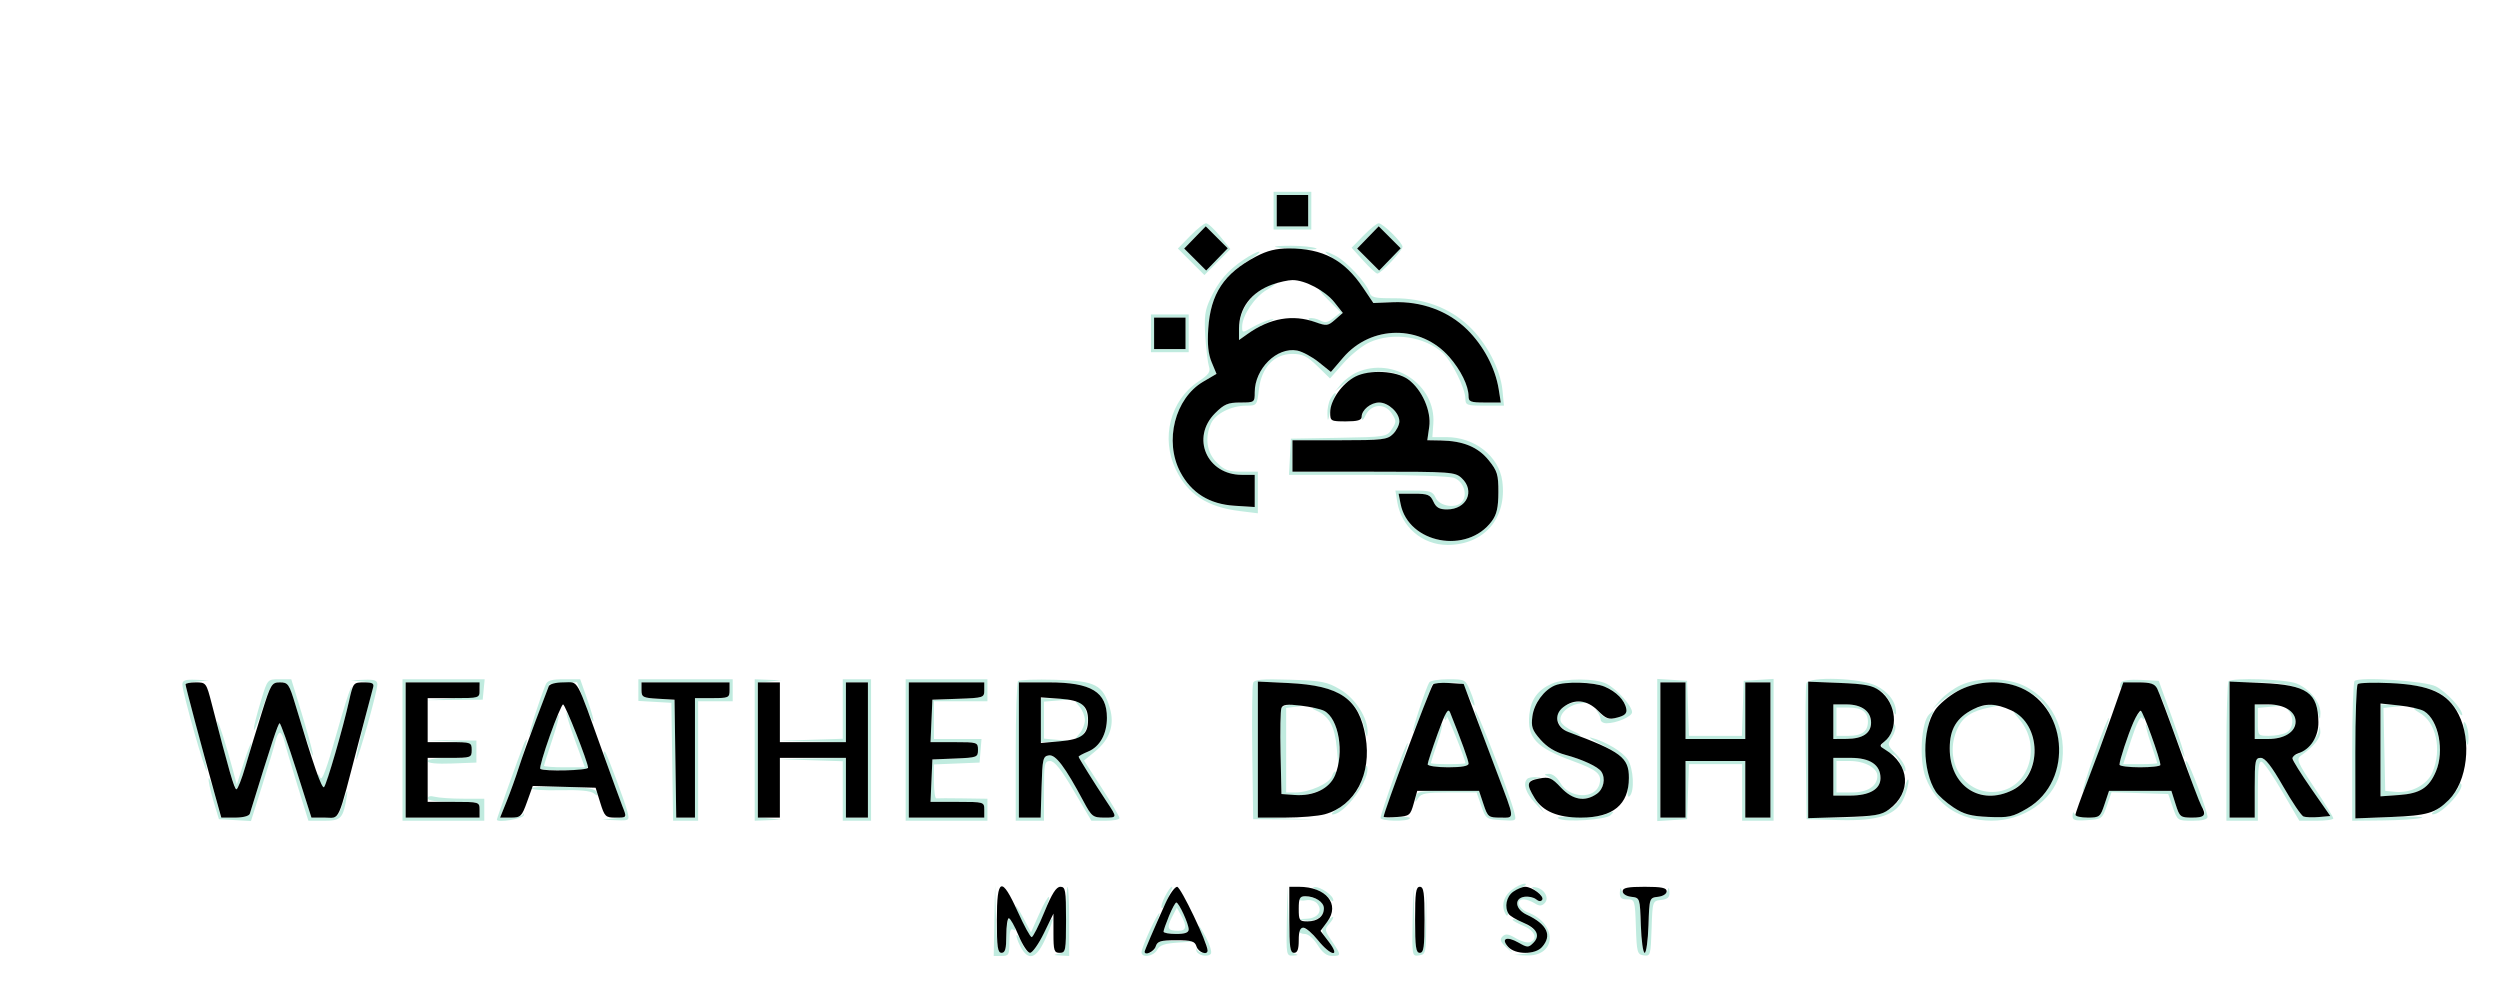 <svg xmlns="http://www.w3.org/2000/svg" width="795" height="314" viewBox="0 0 795 314" version="1.1"><path d="M 405 67 L 405 73 411 73 L 417 73 417 67 L 417 61 411 61 L 405 61 405 67 M 406 67 L 406 72 411 72 L 416 72 416 67 L 416 62 411 62 L 406 62 406 67 M 378.484 75.016 L 374.562 79.033 378.781 83.252 L 383 87.471 387.131 83.340 L 391.262 79.209 387.964 75.104 C 386.150 72.847, 384.157 71, 383.536 71 C 382.914 71, 380.641 72.807, 378.484 75.016 M 433.607 74.891 L 429.808 78.781 433.520 82.891 C 435.562 85.151, 437.579 87, 438.002 87 C 439.166 87, 446 79.715, 446 78.475 C 446 77.131, 439.771 71, 438.405 71 C 437.856 71, 435.696 72.751, 433.607 74.891 M 380 75.500 L 376.571 79.038 380.071 82.538 L 383.571 86.038 387 82.500 L 390.429 78.962 386.929 75.462 L 383.429 71.962 380 75.500 M 435 75.500 L 431.571 79.038 435.071 82.538 L 438.571 86.038 442 82.500 L 445.429 78.962 441.929 75.462 L 438.429 71.962 435 75.500 M 405.500 78.497 C 407.774 79.267, 420.369 79.706, 418.500 78.950 C 417.400 78.505, 413.800 78.144, 410.500 78.149 C 407.200 78.154, 404.950 78.310, 405.500 78.497 M 395.390 82.638 C 390.388 86.030, 387.508 89.410, 384.900 94.945 C 383.167 98.625, 382.889 100.692, 383.286 106.945 C 383.549 111.100, 384.074 115.432, 384.452 116.571 C 385.005 118.235, 384.352 119.163, 381.125 121.299 C 372.165 127.228, 369.059 139.293, 373.911 149.317 C 377.750 157.247, 383.893 161.234, 394.250 162.518 L 400 163.230 400 156.615 L 400 150 394.923 150 C 390.645 150, 389.386 149.540, 386.923 147.077 C 383.728 143.882, 383.055 139.169, 385.139 134.595 C 386.527 131.549, 391.594 129, 396.262 129 C 399.686 129, 399.728 128.947, 400.338 123.792 C 401.166 116.803, 405.191 112.545, 410.972 112.545 C 414.247 112.545, 415.656 113.235, 418.946 116.447 L 422.941 120.348 427.182 115.531 C 429.514 112.881, 433.240 109.887, 435.461 108.878 C 442.912 105.494, 453.083 106.980, 458.869 112.298 C 461.712 114.911, 465.976 123.566, 465.990 126.750 C 465.999 128.837, 466.443 129, 472.127 129 L 478.254 129 477.780 124.067 C 477.142 117.426, 472.644 108.876, 467.020 103.616 C 460.820 97.816, 452.708 94.816, 443.296 94.843 C 436.911 94.860, 436.017 94.630, 435.443 92.821 C 434.541 89.979, 428.213 83.162, 424.875 81.435 C 420.299 79.069, 420.410 79.807, 425.100 82.936 C 427.520 84.550, 431.137 88.231, 433.138 91.114 L 436.777 96.357 442.917 96.107 C 452.010 95.736, 460.513 98.862, 466.540 104.790 C 471.734 109.900, 475.516 117.041, 476.581 123.750 L 477.256 128 472.128 128 C 467.640 128, 467 127.747, 467 125.968 C 467 122.712, 464.513 117.654, 460.875 113.510 C 451.808 103.184, 436.029 103.298, 427.090 113.756 L 423.227 118.276 419.349 115.160 C 417.217 113.447, 414.128 111.789, 412.486 111.477 C 406.082 110.260, 399.005 117.227, 399.002 124.750 C 399 127.945, 398.923 128, 394.400 128 C 390.502 128, 389.281 128.519, 386.400 131.400 C 378.633 139.167, 383.767 151, 394.904 151 L 399 151 399 156.116 L 399 161.233 392.521 160.820 C 384.577 160.315, 378.830 156.729, 375.327 150.093 C 370.157 140.300, 373.627 126.647, 382.627 121.373 L 386.854 118.895 385.311 115.203 C 384.224 112.600, 383.904 109.442, 384.226 104.505 C 384.913 93.994, 388.557 88.019, 397.716 82.389 C 399.797 81.109, 401 80.048, 400.390 80.031 C 399.779 80.014, 397.529 81.187, 395.390 82.638 M 401.241 91.995 C 396.934 94.620, 394.008 99.603, 394.004 104.318 L 394 108.136 396.767 106.166 C 398.288 105.083, 401.101 103.482, 403.017 102.608 C 405.250 101.590, 405.603 101.233, 404 101.613 C 402.625 101.939, 400.038 103.044, 398.250 104.069 C 395.028 105.917, 395 105.915, 395 103.852 C 395 100.360, 399.013 94.387, 402.859 92.158 C 404.861 90.996, 406.050 90.037, 405.500 90.027 C 404.950 90.016, 403.033 90.902, 401.241 91.995 M 422.085 95.085 L 426.321 99.321 424.068 101.146 C 422.325 102.557, 421.370 102.733, 419.855 101.922 C 418.777 101.345, 417.215 101.014, 416.384 101.187 C 415.553 101.359, 416.516 102.008, 418.523 102.628 C 421.750 103.625, 422.453 103.509, 424.594 101.628 L 427.014 99.500 424.430 96.244 C 423.008 94.453, 420.946 92.506, 419.847 91.918 C 418.748 91.330, 419.755 92.755, 422.085 95.085 M 366 106 L 366 112 372 112 L 378 112 378 106 L 378 100 372 100 L 366 100 366 106 M 367 106 L 367 111 372 111 L 377 111 377 106 L 377 101 372 101 L 367 101 367 106 M 431.500 118.403 C 429.850 119.131, 427.603 120.801, 426.507 122.113 L 424.514 124.500 427.007 122.412 C 432.896 117.479, 442.372 116.701, 447.864 120.699 C 452.172 123.834, 455.210 130.737, 454.489 135.750 L 453.877 140 458.189 140.077 C 465.285 140.203, 469.992 142.145, 473.391 146.347 C 476.147 149.756, 476.498 150.913, 476.482 156.547 C 476.468 161.361, 475.965 163.582, 474.410 165.701 C 466.575 176.385, 447.858 172.869, 445.387 160.250 L 444.750 157 449.714 157 C 454.040 157, 454.826 157.322, 455.818 159.500 C 456.705 161.446, 457.703 162, 460.324 162 C 466.443 162, 469.122 156.054, 464.811 152.039 C 462.726 150.096, 461.405 150, 436.811 150 L 411 150 411 145 L 411 140 426 140 C 439.667 140, 441.178 139.822, 443 138 C 444.100 136.900, 445 135.100, 445 134 C 445 131.255, 441.513 128, 438.571 128 C 435.756 128, 432.993 130.397, 433.015 132.821 C 433.025 133.969, 433.428 133.709, 434.288 132 C 436.095 128.411, 440.377 128.120, 442.552 131.440 C 444.103 133.807, 444.108 134.187, 442.609 136.474 C 441.016 138.905, 440.720 138.953, 425.744 139.224 L 410.500 139.500 410.200 145.250 L 409.900 151 434.885 151 C 448.627 151, 461.012 151.434, 462.407 151.965 C 465.406 153.105, 466.813 157.315, 464.947 159.564 C 463.045 161.856, 457.732 161.028, 456.513 158.250 C 455.650 156.283, 454.785 156, 449.632 156 L 443.738 156 444.323 159.606 C 445.611 167.541, 452.322 173.286, 460.305 173.286 C 471.967 173.286, 479.301 164.738, 477.725 152.983 C 476.663 145.072, 468.935 139, 459.927 139 L 455.486 139 455.796 134.750 C 456.698 122.394, 443.134 113.267, 431.500 118.403 M 423.035 126.934 C 422.466 127.998, 422.052 130.136, 422.115 131.684 C 422.219 134.223, 422.298 134.152, 422.922 130.966 C 423.303 129.022, 423.953 126.885, 424.366 126.216 C 424.780 125.547, 424.882 125, 424.594 125 C 424.306 125, 423.605 125.870, 423.035 126.934 M 58 217.691 C 58 220.193, 65.410 246.271, 65.793 245.120 C 65.974 244.579, 64.519 238.324, 62.561 231.220 C 60.602 224.116, 59 218.038, 59 217.712 C 59 217.387, 60.688 216.944, 62.750 216.728 L 66.500 216.336 62.250 216.168 C 58.859 216.034, 58 216.342, 58 217.691 M 83.163 222.250 C 79.897 232.891, 79.898 236.022, 83.163 226.250 C 86.071 217.548, 86.419 217, 89.030 217 C 91.611 217, 91.956 217.508, 93.955 224.250 C 96.900 234.179, 100.135 243.155, 99.451 239.500 C 99.142 237.850, 97.479 231.887, 95.756 226.250 L 92.622 216 88.851 216 C 85.097 216, 85.072 216.027, 83.163 222.250 M 115.297 216.731 C 118.305 217.044, 118.988 217.477, 118.580 218.813 C 116.862 224.445, 112.937 241.270, 113.264 241.597 C 113.758 242.091, 120 219.912, 120 217.662 C 120 216.347, 119.113 216.035, 115.750 216.168 L 111.500 216.336 115.297 216.731 M 128 238.500 L 128 261 141 261 L 154 261 154 257.500 L 154 254 147.250 253.986 C 143.537 253.979, 139.488 253.701, 138.250 253.370 C 136.900 253.008, 136 253.213, 136 253.883 C 136 254.615, 138.842 255, 144.250 255 C 152.383 255, 152.500 255.035, 152.500 257.500 L 152.500 260 140.750 260 L 129 260 129 238.500 L 129 217 140.829 217 C 152.454 217, 152.657 217.039, 152.579 219.250 C 152.505 221.353, 151.944 221.538, 144 222.082 L 135.500 222.665 144.500 222.582 L 153.500 222.500 153.813 219.250 L 154.127 216 141.063 216 L 128 216 128 238.500 M 173.502 217.750 C 171.511 222.642, 168.049 233.383, 168.362 233.696 C 168.559 233.892, 170.070 230.329, 171.720 225.777 L 174.720 217.500 179.110 217.217 L 183.500 216.934 185.937 223.446 C 189.101 231.901, 189.817 231.215, 186.813 222.607 L 184.507 216 179.360 216 C 175.397 216, 174.050 216.402, 173.502 217.750 M 203 219.448 L 203 222.895 208.250 223.198 L 213.500 223.500 213.772 242.250 L 214.044 261 218.022 261 L 222 261 222 242 L 222 223 227.500 223 L 233 223 233 219.500 L 233 216 218 216 L 203 216 203 219.448 M 240 238.500 L 240 261 244.250 260.832 L 248.500 260.664 244.750 260.272 L 241 259.879 241 238.500 L 241 217.121 244.750 216.728 L 248.500 216.336 244.250 216.168 L 240 216 240 238.500 M 268 225.465 L 268 234.930 257.750 235.254 L 247.500 235.578 258.250 235.789 L 269 236 269 226.500 L 269 217 272.500 217 L 276 217 276 238.500 L 276 260 272.500 260 L 269 260 269 250.500 L 269 241 258.250 241.211 L 247.500 241.422 257.750 241.746 L 268 242.070 268 251.535 L 268 261 272.500 261 L 277 261 277 238.500 L 277 216 272.500 216 L 268 216 268 225.465 M 288 238.500 L 288 261 301 261 L 314 261 314 257.500 L 314 254 306.250 253.882 C 301.988 253.816, 298.163 253.816, 297.750 253.882 C 297.337 253.947, 297 251.545, 297 248.544 L 297 243.088 304.250 242.794 L 311.500 242.500 311.810 238.750 L 312.121 235 304.560 235 L 297 235 297 229 L 297 223 305.500 223 L 314 223 314 219.500 L 314 216 301 216 L 288 216 288 238.500 M 323.747 216.587 C 323.336 216.997, 323 227.158, 323 239.167 L 323 261 327.500 261 L 332 261 332 251.500 C 332 242.762, 332.156 242, 333.942 242 C 335.335 242, 337.461 244.681, 341.474 251.500 L 347.065 261 351.533 261 C 353.990 261, 356 260.617, 356 260.149 C 356 259.681, 353.459 255.375, 350.354 250.581 L 344.708 241.865 348.280 238.920 C 352.977 235.049, 354.516 230.453, 352.910 225.095 C 350.699 217.715, 348.444 216.547, 335.669 216.170 C 329.522 215.989, 324.157 216.176, 323.747 216.587 M 398.489 217.168 C 398.197 217.929, 398.080 227.990, 398.229 239.526 L 398.500 260.500 408.500 260.562 L 418.500 260.624 409.250 260.275 L 400 259.925 400 238.329 L 400 216.733 409.750 217.205 C 424.953 217.942, 431.609 221.923, 433.894 231.646 C 434.536 234.380, 434.828 234.792, 434.900 233.066 C 435.090 228.441, 431.111 222.149, 426.154 219.239 C 421.978 216.787, 420.347 216.469, 410.260 216.146 C 401.363 215.860, 398.909 216.073, 398.489 217.168 M 454.499 217.002 C 453.478 218.654, 448.978 232.311, 449.336 232.670 C 449.519 232.852, 450.982 229.514, 452.588 225.251 L 455.508 217.500 460.271 217.194 C 465.015 216.890, 465.043 216.907, 466.947 221.194 C 469.207 226.284, 469.687 224.887, 467.487 219.622 C 466.011 216.090, 465.838 216, 460.546 216 C 457.560 216, 454.839 216.451, 454.499 217.002 M 493.500 217.403 C 489.038 219.372, 486.815 222.411, 486.327 227.209 C 485.573 234.624, 488.487 237.757, 500.060 241.975 C 507.913 244.837, 509.435 246.132, 508.645 249.278 C 507.396 254.256, 499.047 254.006, 496.145 248.904 C 495.153 247.160, 493.706 246.041, 492.500 246.085 C 491.091 246.136, 490.932 246.328, 491.963 246.733 C 492.767 247.050, 494.845 248.814, 496.581 250.654 C 500.114 254.401, 504.078 255.034, 507.777 252.443 C 509.971 250.907, 510.665 247.551, 509.235 245.390 C 508.191 243.812, 503.294 241.526, 497.736 240.022 C 494.528 239.153, 491.961 237.581, 489.876 235.206 C 487.207 232.166, 486.854 231.128, 487.316 227.683 C 487.669 225.048, 488.882 222.656, 490.878 220.661 C 493.410 218.128, 494.874 217.564, 499.846 217.205 C 506.699 216.709, 511.825 218.109, 514.766 221.279 C 518.165 224.942, 517.990 227.201, 514.231 228.199 C 511.460 228.935, 510.622 228.712, 508.731 226.735 C 507.504 225.452, 507.063 225.134, 507.750 226.030 C 508.438 226.925, 509 228.185, 509 228.829 C 509 229.473, 509.833 230, 510.851 230 C 514.050 230, 519 227.861, 519 226.479 C 519 224.525, 514.187 219.148, 510.931 217.464 C 507.430 215.654, 497.541 215.619, 493.500 217.403 M 527 238.500 L 527 261.110 531.750 260.805 L 536.500 260.500 536.789 251.750 L 537.078 243 545.539 243 L 554 243 554 252 L 554 261 559 261 L 564 261 564 238.445 L 564 215.890 559.250 216.195 L 554.500 216.500 554.211 225.250 L 553.922 234 545.500 234 L 537.078 234 536.789 225.250 L 536.500 216.500 531.750 216.195 L 527 215.890 527 238.500 M 574.448 217.276 C 574.178 217.978, 574.080 227.990, 574.229 239.526 L 574.500 260.500 584.776 260.785 C 597.550 261.140, 603.191 259.180, 605.534 253.573 C 606.340 251.643, 606.959 249.262, 606.910 248.282 C 606.860 247.302, 606.372 248.075, 605.825 250 C 603.616 257.770, 598.979 260, 585.032 260 L 575 260 575 238.384 L 575 216.767 584.973 217.168 C 596.323 217.624, 599.624 219.189, 601.694 225.094 C 602.350 226.967, 602.913 227.734, 602.944 226.797 C 603.057 223.360, 600.589 219.979, 596.530 218.015 C 591.526 215.592, 575.302 215.049, 574.448 217.276 M 623.500 217.890 C 621.300 218.905, 618.375 221.033, 617 222.618 L 614.500 225.500 617 223.363 C 626.111 215.575, 638.564 214.872, 647.676 221.633 C 652.082 224.902, 655.387 233.804, 654.629 240.365 C 653.710 248.321, 650.528 253.648, 644.640 257.088 C 640.006 259.796, 638.792 260.061, 632.313 259.779 C 626.239 259.516, 624.458 259.003, 620.813 256.465 C 614.685 252.199, 612.486 247.280, 612.559 238 C 612.592 233.875, 613.207 229.375, 613.926 228 C 615.162 225.638, 615.138 225.592, 613.490 227.163 C 610.909 229.624, 610.227 241.688, 612.354 247.253 C 615.696 255.998, 623.232 260.940, 633.283 260.978 C 643.324 261.016, 652.601 254.699, 654.956 246.219 C 658.230 234.431, 653.607 222.893, 643.685 218.090 C 638.148 215.409, 629.070 215.319, 623.500 217.890 M 674.488 217.019 C 674.109 217.632, 674.070 218.403, 674.400 218.733 C 674.730 219.063, 675 218.808, 675 218.167 C 675 217.434, 676.851 217, 679.974 217 C 685.766 217, 685.687 216.894, 690.973 231.782 C 692.786 236.888, 694.447 240.886, 694.665 240.669 C 694.883 240.451, 693.131 234.924, 690.773 228.386 L 686.484 216.500 680.830 216.203 C 677.442 216.025, 674.901 216.352, 674.488 217.019 M 708.667 216.667 C 708.300 217.033, 708 227.158, 708 239.167 L 708 261 713 261 L 718 261 718 251.417 C 718 244.285, 718.314 241.938, 719.228 242.243 C 719.904 242.468, 722.871 246.780, 725.821 251.826 L 731.185 261 736.593 261 C 739.567 261, 741.999 260.663, 741.998 260.250 C 741.997 259.837, 739.296 255.450, 735.995 250.500 C 730.488 242.239, 730.139 241.398, 731.747 240.253 C 735.821 237.355, 737.991 234.655, 737.864 232.645 C 737.729 230.529, 737.722 230.530, 737.299 232.716 C 736.875 234.903, 731.715 240, 729.923 240 C 728.019 240, 729.168 242.443, 735.027 250.851 L 741.054 259.500 737.422 259.817 C 735.424 259.991, 733.216 259.913, 732.514 259.644 C 731.813 259.375, 728.901 255.070, 726.044 250.077 C 722.328 243.584, 720.302 241, 718.925 241 C 717.160 241, 717 241.790, 717 250.500 L 717 260 713 260 L 709 260 709 238.500 L 709 217 716.750 217.024 C 730.471 217.066, 735.380 219.273, 736.999 226.129 C 737.699 229.092, 737.808 229.184, 737.898 226.885 C 738.030 223.511, 734.559 219.132, 730.364 217.379 C 726.987 215.968, 709.925 215.408, 708.667 216.667 M 748.750 216.561 C 748.337 216.986, 748 227.158, 748 239.167 L 748 261 757.750 260.900 C 763.112 260.845, 768.625 260.481, 770 260.090 C 771.375 259.700, 767.203 259.577, 760.730 259.817 L 748.959 260.253 749.230 238.877 L 749.500 217.500 759 217.507 C 770.930 217.516, 776.951 219.563, 780.527 224.825 C 781.887 226.827, 783 227.944, 783 227.309 C 783 225.436, 778.014 220.060, 774.631 218.287 C 771.267 216.523, 750.155 215.115, 748.750 216.561 M 204 219.448 C 204 221.696, 204.429 221.920, 209.250 222.198 L 214.500 222.500 214.772 241.250 L 215.044 260 218.022 260 L 221 260 221 241 L 221 222 226.500 222 C 231.700 222, 232 221.864, 232 219.500 L 232 217 218 217 L 204 217 204 219.448 M 289 238.500 L 289 260 301 260 L 313 260 313 257.500 C 313 255.028, 312.903 255, 304.454 255 L 295.909 255 296.204 248.250 L 296.500 241.500 303.750 241.206 C 310.702 240.924, 311 240.812, 311 238.456 C 311 236.065, 310.800 236, 303.454 236 L 295.909 236 296.204 229.250 L 296.500 222.500 304.750 222.210 C 312.768 221.927, 313 221.850, 313 219.460 L 313 217 301 217 L 289 217 289 238.500 M 324 238.500 L 324 260 327.464 260 L 330.928 260 331.214 250.250 C 331.477 241.288, 331.666 240.476, 333.553 240.206 C 335.711 239.898, 338.681 243.839, 344.512 254.750 C 347.161 259.706, 347.536 260, 351.218 260 C 355.334 260, 355.325 260.060, 351.972 255 C 348.020 249.036, 343 240.999, 343 240.637 C 343 240.420, 344.371 239.675, 346.047 238.980 C 349.752 237.446, 352 233.402, 352 228.272 C 352 220.024, 347.051 217, 333.550 217 L 324 217 324 238.500 M 528 238.500 L 528 260 532 260 L 536 260 536 251 L 536 242 545.500 242 L 555 242 555 251 L 555 260 559 260 L 563 260 563 238.500 L 563 217 559 217 L 555 217 555 226 L 555 235 545.500 235 L 536 235 536 226 L 536 217 532 217 L 528 217 528 238.500 M 106.948 233.573 C 103.975 244.204, 102.356 248.586, 101.863 247.335 C 101.352 246.037, 101.124 245.939, 101.086 247 C 101.014 248.964, 102.611 251.458, 103.236 250.357 C 103.965 249.072, 107.587 236.606, 109.984 227.134 C 113.621 212.763, 111.522 217.216, 106.948 233.573 M 331 229 L 331 236 335.750 235.825 L 340.500 235.651 336.250 235.268 L 332 234.885 332 228.997 L 332 223.110 336.750 222.735 L 341.500 222.360 336.250 222.180 L 331 222 331 229 M 343.250 224.683 C 344.212 225.769, 345 227.712, 345 229 C 345 230.288, 344.212 232.231, 343.250 233.317 C 341.875 234.869, 341.822 235.190, 343 234.814 C 343.825 234.552, 344.924 233.136, 345.443 231.668 C 346.558 228.514, 345.228 223.895, 343 223.186 C 341.822 222.810, 341.875 223.131, 343.250 224.683 M 497.107 224.884 C 495.294 226.278, 494.864 227.322, 495.333 229.191 C 495.915 231.510, 499.620 234.048, 502.297 233.961 C 502.959 233.939, 502.031 233.283, 500.235 232.503 C 498.439 231.722, 496.697 230.373, 496.363 229.505 C 495.497 227.246, 498.672 224.179, 502.355 223.716 L 505.500 223.320 502.500 223.182 C 500.850 223.106, 498.423 223.872, 497.107 224.884 M 407.437 225.303 C 407.162 226.019, 407.064 232.432, 407.219 239.553 L 407.500 252.500 411 252.833 C 416.025 253.310, 421.747 251.316, 423.640 248.427 C 424.537 247.058, 425.026 245.693, 424.727 245.393 C 424.427 245.094, 423.900 245.741, 423.554 246.831 C 422.830 249.110, 416.359 252, 411.980 252 L 409 252 409 238.563 L 409 225.127 412.250 224.723 C 415.424 224.330, 415.411 224.316, 411.719 224.160 C 409.408 224.062, 407.743 224.507, 407.437 225.303 M 583 229.500 L 583 235 587.250 234.968 C 592.350 234.930, 595 233.161, 595 229.795 C 595 226.191, 592.039 224, 587.171 224 L 583 224 583 229.500 M 627.500 225.535 C 622.180 228.235, 620.010 231.846, 620.009 238 C 620.007 247.044, 625.247 253.002, 633.200 252.998 C 641.005 252.995, 646.995 246.766, 646.998 238.651 C 647 233.940, 644.461 228.317, 641.654 226.815 C 639.886 225.869, 639.976 226.183, 642.245 228.879 C 649.188 237.130, 645.417 250.084, 635.609 251.676 C 624.929 253.409, 617.559 242.054, 622.545 231.546 C 624.277 227.896, 627.140 226.044, 632.719 224.963 C 636.193 224.289, 636.256 224.221, 633.500 224.121 C 631.850 224.061, 629.150 224.698, 627.500 225.535 M 717 229.500 L 717 235 721.277 235 C 723.630 235, 726.555 234.299, 727.777 233.443 C 730.438 231.580, 730.678 227.758, 728.250 225.921 C 726.761 224.794, 726.687 224.806, 727.750 225.998 C 729.621 228.096, 729.258 231.792, 727.066 232.965 C 726.002 233.534, 723.527 234, 721.566 234 C 718.013 234, 718 233.984, 718 229.557 L 718 225.115 722.250 224.732 L 726.500 224.349 721.750 224.175 L 717 224 717 229.500 M 757 238.620 L 757 253.240 762.963 252.809 C 769.613 252.328, 772.422 250.517, 774.638 245.282 C 778.052 237.215, 774.053 225.039, 768 225.072 C 767.175 225.076, 767.732 225.748, 769.237 226.565 C 774.660 229.507, 776.622 238.182, 773.536 245.568 C 771.854 249.593, 766.702 252.297, 761.649 251.806 L 758.500 251.500 758.221 238.312 L 757.943 225.124 761.721 224.730 L 765.500 224.336 761.250 224.168 L 757 224 757 238.620 M 418.500 225.945 C 422.633 227.637, 424.479 230.971, 425.093 237.852 L 425.685 244.500 425.843 238.700 C 426.062 230.599, 422.667 224.830, 417.816 225.063 C 417.092 225.098, 417.400 225.495, 418.500 225.945 M 459.654 226.458 C 459.269 227.464, 459.189 228.522, 459.476 228.810 C 459.764 229.098, 460.022 228.696, 460.049 227.917 C 460.087 226.805, 466 241.488, 466 242.694 C 466 242.862, 463.525 243, 460.500 243 C 457.475 243, 455 242.845, 455 242.657 C 455 242.468, 455.901 239.694, 457.003 236.492 C 458.104 233.291, 458.829 230.495, 458.613 230.280 C 458.218 229.885, 454 241.694, 454 243.194 C 454 243.637, 456.925 244, 460.500 244 C 464.801 244, 467 243.604, 467 242.828 C 467 241.847, 464.688 235.441, 461.131 226.565 C 460.392 224.722, 460.323 224.717, 459.654 226.458 M 584 229.500 L 584 234 587.800 234 C 592.071 234, 594 232.600, 594 229.500 C 594 226.400, 592.071 225, 587.800 225 L 584 225 584 229.500 M 180.064 226.559 C 180.029 227.141, 181.345 231.303, 182.989 235.809 L 185.979 244 179.489 244 C 175.920 244, 173 243.784, 173 243.521 C 173 243.258, 174.152 239.610, 175.560 235.415 C 176.969 231.220, 177.930 227.597, 177.698 227.364 C 177.465 227.131, 175.934 230.775, 174.295 235.461 C 172.656 240.148, 171.544 244.211, 171.824 244.491 C 172.104 244.771, 175.633 245, 179.667 245 C 184.901 245, 186.982 244.642, 186.936 243.750 C 186.848 242.021, 180.143 225.247, 180.064 226.559 M 469.030 226.035 C 468.987 226.800, 472.639 237.086, 476.474 247 C 481.807 260.783, 481.766 260, 477.151 260 C 473.352 260, 473.101 259.802, 471.750 255.750 L 470.333 251.500 460.430 251.500 C 451.294 251.500, 450.504 251.655, 450.227 253.500 C 449.952 255.328, 450.020 255.350, 451.013 253.750 C 451.913 252.300, 453.596 252, 460.831 252 L 469.562 252 471.031 256.250 C 472.463 260.392, 472.624 260.508, 477.373 260.810 C 482.213 261.117, 482.242 261.101, 481.573 258.434 C 480.016 252.231, 469.139 224.133, 469.030 226.035 M 678.398 229.750 C 676.613 233.859, 674 241.826, 674 243.159 C 674 243.622, 676.925 244, 680.500 244 C 684.075 244, 687 243.637, 687 243.194 C 687 241.694, 682.782 229.885, 682.387 230.280 C 682.171 230.495, 682.896 233.291, 683.997 236.492 C 685.099 239.694, 686 242.468, 686 242.657 C 686 242.845, 683.565 243, 680.590 243 L 675.179 243 677.794 235.022 C 679.406 230.107, 680.709 227.516, 681.190 228.272 C 681.734 229.130, 681.974 228.972, 681.985 227.750 C 682.011 224.760, 680.104 225.823, 678.398 229.750 M 666.094 239.594 C 663.813 246.021, 662.129 251.463, 662.353 251.686 C 662.576 251.910, 664.625 246.834, 666.906 240.406 C 669.187 233.979, 670.871 228.537, 670.647 228.314 C 670.424 228.090, 668.375 233.166, 666.094 239.594 M 69.088 229.500 C 68.862 231.340, 74.431 251, 75.178 251 C 75.916 251, 80.092 238.073, 79.896 236.392 C 79.839 235.901, 78.779 238.650, 77.540 242.500 L 75.288 249.500 74.097 245 C 72.007 237.106, 69.215 228.466, 69.088 229.500 M 783.670 232.500 C 784.428 237.443, 785.005 238.285, 784.985 234.417 C 784.976 232.813, 784.539 230.825, 784.013 230 C 783.362 228.979, 783.252 229.776, 783.670 232.500 M 84.085 243.750 C 81.746 251.313, 79.659 258.063, 79.448 258.750 C 79.216 259.501, 77.314 260, 74.680 260 L 70.297 260 68.475 253.270 C 67.473 249.568, 66.513 246.981, 66.341 247.520 C 66.169 248.059, 66.834 251.200, 67.819 254.500 L 69.610 260.500 74.707 260.799 L 79.805 261.098 83.372 249.799 C 85.334 243.584, 87.227 237.262, 87.578 235.750 C 87.929 234.238, 88.569 233, 89 233 C 89.431 233, 90.081 234.238, 90.444 235.750 C 90.808 237.262, 92.672 243.563, 94.587 249.750 L 98.069 261 103.059 261 C 108.515 261, 109.113 260.342, 110.321 253 C 110.708 250.654, 110.342 251.231, 109.212 254.750 C 107.528 259.994, 107.521 260, 103.282 260 L 99.038 260 94.269 245 C 91.646 236.750, 89.239 230, 88.919 230 C 88.599 230, 86.424 236.188, 84.085 243.750 M 602.079 231.250 C 602.036 232.213, 601.032 233.968, 599.848 235.152 C 597.774 237.226, 597.763 237.353, 599.539 238.652 C 600.553 239.393, 601.768 240, 602.239 240 C 602.711 240, 603.732 241.463, 604.509 243.250 C 605.393 245.283, 605.936 245.816, 605.961 244.673 C 605.982 243.668, 604.657 241.504, 603.017 239.863 C 600.176 237.022, 600.108 236.764, 601.611 234.472 C 602.478 233.147, 602.956 231.487, 602.673 230.782 C 602.350 229.978, 602.128 230.152, 602.079 231.250 M 509.563 236.917 C 516.770 240.503, 518.472 243.124, 517.750 249.527 C 517.393 252.696, 517.552 253.848, 518.249 253.151 C 519.843 251.557, 519.453 244.340, 517.622 241.545 C 515.966 239.019, 510.677 235.848, 506 234.578 C 504.625 234.204, 506.229 235.257, 509.563 236.917 M 142.750 235.719 C 149.682 236.071, 150 236.195, 150 238.544 C 150 240.918, 149.767 241, 143 241 C 138.812 241, 136 241.419, 136 242.042 C 136 242.700, 138.855 242.977, 143.750 242.792 L 151.500 242.500 151.500 239 L 151.500 235.500 143.500 235.425 L 135.500 235.351 142.750 235.719 M 166.531 236.707 C 165.026 240.479, 158 260.189, 158 260.641 C 158 261.767, 166.367 260.389, 166.597 259.225 C 166.736 258.524, 166.621 258.411, 166.342 258.975 C 166.062 259.539, 164.302 260, 162.431 260 L 159.029 260 161.119 254.750 C 163.876 247.825, 167.896 235.577, 167.533 235.207 C 167.376 235.046, 166.925 235.721, 166.531 236.707 M 443.120 247.519 C 440.854 253.905, 439 259.550, 439 260.065 C 439 261.171, 447.670 261.343, 448.346 260.250 C 448.600 259.837, 446.827 259.658, 444.405 259.851 C 441.982 260.044, 440 260.007, 440 259.769 C 440 259.531, 441.814 254.250, 444.032 248.033 C 446.249 241.817, 447.879 236.545, 447.652 236.319 C 447.426 236.093, 445.387 241.132, 443.120 247.519 M 192.005 239.583 C 192.008 240.088, 193.583 244.724, 195.505 249.886 C 197.427 255.048, 199 259.409, 199 259.576 C 199 259.743, 197.313 260.056, 195.250 260.272 L 191.500 260.664 195.858 260.832 C 200.133 260.997, 200.204 260.947, 199.555 258.250 C 198.833 255.253, 193.049 239.758, 192.400 239.083 C 192.180 238.854, 192.002 239.079, 192.005 239.583 M 583 247 L 583 253 588.277 253 C 594.475 253, 598 250.985, 598 247.443 C 598 243.226, 594.718 241, 588.500 241 L 583 241 583 247 M 584 247 L 584 252 588.845 252 C 593.909 252, 597 250.002, 597 246.728 C 597 244.192, 592.957 242, 588.277 242 L 584 242 584 247 M 695.195 243 C 695.478 243.825, 696.505 246.975, 697.477 250 C 698.450 253.025, 699.641 255.928, 700.123 256.450 C 702.123 258.616, 700.943 260, 697.095 260 C 693.378 260, 693.125 259.795, 691.845 255.750 L 690.500 251.500 680.583 251.500 L 670.667 251.500 669.250 255.750 C 667.912 259.764, 667.621 260, 664 260 C 661.869 260, 659.943 259.445, 659.662 258.750 C 659.369 258.023, 659.125 258.256, 659.079 259.305 C 659.012 260.843, 659.703 261.064, 663.750 260.805 C 668.361 260.509, 668.543 260.375, 669.981 256.216 L 671.462 251.931 680.481 252.216 L 689.500 252.500 690.969 256.750 C 692.422 260.952, 692.492 261, 697.219 261 C 700.379 261, 701.999 260.576, 701.996 259.750 C 701.992 258.096, 696.327 242.972, 695.403 242.145 C 695.006 241.790, 694.912 242.175, 695.195 243 M 433.636 246.149 C 432.820 250.470, 429.857 254.506, 425.589 257.109 C 423.890 258.145, 423.061 258.994, 423.747 258.996 C 427.722 259.008, 436.012 247.508, 434.743 243.741 C 434.513 243.059, 434.015 244.142, 433.636 246.149 M 485.667 247.667 C 484.208 249.125, 485.151 252.130, 488.040 255.234 L 491.080 258.500 488.540 254.610 C 485.412 249.820, 485.346 248.265, 488.250 247.706 C 490.337 247.304, 490.349 247.262, 488.417 247.136 C 487.271 247.061, 486.033 247.300, 485.667 247.667 M 782 249.728 C 782 251.060, 777.161 256.262, 774.500 257.791 C 773.400 258.422, 773.028 258.953, 773.673 258.970 C 776.431 259.041, 784.054 250.721, 782.581 249.248 C 782.261 248.928, 782 249.144, 782 249.728 M 168.999 250.715 C 168.999 251.147, 173.133 251.402, 178.186 251.283 C 184.226 251.141, 187.880 251.483, 188.850 252.283 C 190.045 253.269, 190.232 253.216, 189.831 252 C 189.444 250.824, 187.143 250.439, 179.169 250.215 C 173.576 250.058, 169 250.283, 168.999 250.715 M 510 259.144 C 508.625 259.704, 504.469 259.998, 500.764 259.799 C 496.491 259.569, 494.609 259.761, 495.617 260.325 C 497.827 261.562, 510.698 260.702, 512.182 259.218 C 513.610 257.790, 513.349 257.781, 510 259.144 M 480.635 283.073 C 477.994 285.150, 477.283 288.320, 478.889 290.854 C 479.443 291.729, 479.703 290.846, 479.623 288.354 C 479.513 284.899, 479.862 284.319, 483 282.752 C 484.925 281.790, 485.773 281.002, 484.885 281.002 C 483.997 281.001, 482.084 281.933, 480.635 283.073 M 316.212 292.750 L 316 304 318.500 304 C 320.801 304, 321 303.637, 321 299.441 C 321 296.215, 321.342 295.093, 322.170 295.605 C 322.968 296.098, 323.127 295.773, 322.670 294.582 C 322.301 293.622, 322 292.648, 322 292.418 C 322 292.188, 321.550 292, 321 292 C 320.450 292, 320 294.475, 320 297.500 C 320 301.666, 319.644 303, 318.534 303 C 317.356 303, 317.004 300.882, 316.746 292.250 L 316.425 281.500 316.212 292.750 M 339 292.430 C 339 302.452, 338.912 302.878, 336.750 303.294 C 334.821 303.666, 334.892 303.747, 337.250 303.864 L 340 304 340 293 C 340 286.950, 339.775 282, 339.500 282 C 339.225 282, 339 286.694, 339 292.430 M 370.452 285.093 C 369.572 286.794, 369.098 288.431, 369.398 288.732 C 369.698 289.032, 370.420 288.025, 371.002 286.495 C 371.584 284.964, 372.298 283.327, 372.589 282.856 C 372.880 282.385, 372.878 282, 372.585 282 C 372.291 282, 371.332 283.392, 370.452 285.093 M 409.212 292.750 C 409.003 303.843, 409.031 303.998, 411.250 303.884 C 412.890 303.799, 413.035 303.646, 411.783 303.317 C 410.323 302.933, 410.018 301.272, 409.746 292.183 L 409.425 281.500 409.212 292.750 M 419 283.101 C 420.375 283.637, 422.063 284.820, 422.750 285.729 C 423.438 286.638, 424 286.872, 424 286.248 C 424 284.781, 420.004 281.981, 418.027 282.063 C 417.187 282.098, 417.625 282.565, 419 283.101 M 449.212 292.820 C 449.002 304.039, 449.020 304.136, 451.250 303.820 C 453.416 303.512, 453.502 303.110, 453.551 293 L 453.601 282.500 453.267 292.750 C 453.003 300.824, 452.628 303, 451.500 303 C 450.366 303, 450.001 300.764, 449.746 292.250 L 449.425 281.500 449.212 292.820 M 488.767 283.489 C 490.013 284.395, 490.761 285.578, 490.428 286.117 C 490.043 286.739, 489.327 286.686, 488.466 285.972 C 487.720 285.353, 486.073 284.994, 484.805 285.173 C 481.380 285.659, 481.806 289.150, 485.500 290.869 C 489.935 292.934, 492 295.040, 492 297.500 C 492 300.471, 489.222 302.757, 485 303.262 L 481.500 303.680 485.250 303.840 C 495.071 304.259, 495.452 293.767, 485.750 290.091 C 482.845 288.991, 481.942 286, 484.514 286 C 485.346 286, 486.910 286.551, 487.989 287.225 C 489.542 288.195, 490.211 288.189, 491.203 287.197 C 492.790 285.610, 491.134 282.648, 488.393 282.170 C 486.769 281.888, 486.822 282.075, 488.767 283.489 M 515.116 283.750 C 515.026 285.505, 515.541 286, 517.461 286 C 519.866 286, 519.929 286.199, 520.211 294.750 C 520.481 302.912, 520.648 303.521, 522.710 303.814 C 524.829 304.116, 524.932 303.764, 525.210 295.314 C 525.499 286.524, 525.507 286.499, 528.250 286.184 C 530.359 285.941, 530.973 285.358, 530.884 283.684 C 530.799 282.087, 530.648 281.954, 530.322 283.190 C 530.074 284.129, 528.683 285.017, 527.188 285.190 C 524.525 285.497, 524.497 285.580, 524.211 294.250 C 524.052 299.063, 523.507 303, 523 303 C 522.493 303, 521.948 299.063, 521.789 294.250 C 521.503 285.580, 521.475 285.497, 518.812 285.190 C 517.317 285.017, 515.926 284.129, 515.678 283.190 C 515.362 281.991, 515.198 282.154, 515.116 283.750 M 330.464 290.626 L 327.844 296.500 325.467 292 C 324.160 289.525, 323.070 287.825, 323.045 288.223 C 322.968 289.454, 327.359 298, 328.069 298 C 328.962 298, 334.197 285.864, 333.573 285.240 C 333.304 284.971, 331.905 287.395, 330.464 290.626 M 413 285.861 C 413 286.335, 414.040 286.524, 415.311 286.281 C 416.599 286.035, 418.155 286.482, 418.828 287.293 C 420.730 289.584, 419.158 291.982, 415.643 292.150 C 412.536 292.298, 412.533 292.305, 415.310 292.722 C 420.340 293.478, 423.260 288.280, 419.066 286.035 C 416.720 284.780, 413 284.673, 413 285.861 M 371.750 291.264 C 370.788 293.605, 370 295.854, 370 296.261 C 370 296.667, 371.800 297, 374 297 C 376.848 297, 378 296.578, 378 295.534 C 378 293.783, 374.870 286.998, 374.065 287.004 C 373.754 287.006, 372.712 288.923, 371.750 291.264 M 372.659 291.693 C 370.883 295.128, 371.289 296, 374.667 296 C 377.296 296, 377.552 294.624, 375.583 291.070 L 374.237 288.641 372.659 291.693 M 365.673 295.802 C 364.203 298.986, 363 302.133, 363 302.796 C 363 304.747, 366.838 304.172, 367.973 302.050 C 368.780 300.542, 370.321 300.017, 374.759 299.739 L 380.500 299.378 374.317 299.189 C 368.922 299.024, 368.054 299.255, 367.500 301 C 367.151 302.100, 366.221 303, 365.433 303 C 363.601 303, 363.559 303.245, 366.542 296.500 C 367.941 293.338, 368.918 290.585, 368.715 290.382 C 368.512 290.179, 367.143 292.617, 365.673 295.802 M 331.721 297.147 C 330.193 300.366, 328.335 303, 327.592 303 C 326.850 303, 325.677 301.636, 324.987 299.968 C 324.296 298.300, 323.533 297.133, 323.292 297.375 C 323.050 297.617, 323.572 299.206, 324.452 300.907 C 326.997 305.829, 329.582 305.002, 332.536 298.322 C 335.901 290.713, 335.233 289.750, 331.721 297.147 M 421.701 293.601 C 419.942 295.953, 419.961 296.082, 422.570 299.503 C 426.436 304.571, 423.221 304.102, 419.120 299 C 416.112 295.257, 413 293.731, 413 296 C 413 296.550, 413.863 297, 414.918 297 C 416.032 297, 417.744 298.468, 419 300.500 C 420.507 302.939, 421.896 304, 423.582 304 C 426.584 304, 426.581 303.748, 423.524 299.250 C 421.216 295.854, 421.159 295.482, 422.684 293.797 C 423.584 292.802, 424.136 291.810, 423.911 291.592 C 423.685 291.374, 422.691 292.278, 421.701 293.601 M 481 292.484 C 481 292.753, 482.575 293.631, 484.500 294.436 C 488.080 295.931, 489.146 298.623, 486.552 299.619 C 485.755 299.924, 483.735 299.366, 482.062 298.377 C 479.667 296.963, 478.760 296.840, 477.799 297.801 C 476.837 298.763, 477.093 299.498, 479.002 301.261 C 481.271 303.357, 481.312 303.363, 479.648 301.349 C 477.250 298.449, 479.056 297.551, 482.877 299.744 C 485.790 301.416, 486.013 301.416, 487.699 299.730 C 489.050 298.378, 489.215 297.564, 488.399 296.270 C 487.400 294.687, 481 291.412, 481 292.484 M 381.081 294.500 C 381.075 295.050, 381.714 296.625, 382.500 298 C 383.286 299.375, 383.945 301.063, 383.965 301.750 C 384.007 303.250, 381.379 303.429, 380.658 301.975 C 380.379 301.411, 380.266 301.524, 380.408 302.225 C 380.718 303.759, 383.886 304.527, 385.024 303.344 C 385.471 302.880, 384.768 300.475, 383.463 298 C 382.158 295.525, 381.086 293.950, 381.081 294.500" stroke="none" fill="#c0ebdf" fill-rule="evenodd"/><path d="M 406 67 L 406 72 411 72 L 416 72 416 67 L 416 62 411 62 L 406 62 406 67 M 380 75.500 L 376.571 79.038 380.071 82.538 L 383.571 86.038 387 82.500 L 390.429 78.962 386.929 75.462 L 383.429 71.962 380 75.500 M 435 75.500 L 431.571 79.038 435.071 82.538 L 438.571 86.038 442 82.500 L 445.429 78.962 441.929 75.462 L 438.429 71.962 435 75.500 M 399.399 81.584 C 389.220 86.953, 384.952 93.400, 384.226 104.505 C 383.904 109.442, 384.224 112.600, 385.311 115.203 L 386.854 118.895 382.627 121.373 C 373.627 126.647, 370.157 140.300, 375.327 150.093 C 378.830 156.729, 384.577 160.315, 392.521 160.820 L 399 161.233 399 156.116 L 399 151 394.904 151 C 383.767 151, 378.633 139.167, 386.400 131.400 C 389.281 128.519, 390.502 128, 394.400 128 C 398.923 128, 399 127.945, 399.002 124.750 C 399.005 117.227, 406.082 110.260, 412.486 111.477 C 414.128 111.789, 417.217 113.447, 419.349 115.160 L 423.227 118.276 427.090 113.756 C 436.029 103.298, 451.808 103.184, 460.875 113.510 C 464.513 117.654, 467 122.712, 467 125.968 C 467 127.747, 467.640 128, 472.128 128 L 477.256 128 476.581 123.750 C 475.516 117.041, 471.734 109.900, 466.540 104.790 C 460.507 98.855, 452.011 95.736, 442.895 96.108 L 436.731 96.359 433.431 91.471 C 427.443 82.601, 420.676 79.016, 409.899 79.006 C 405.799 79.001, 402.985 79.692, 399.399 81.584 M 404.684 90.449 C 397.879 92.876, 394 97.984, 394 104.518 L 394 108.136 396.750 106.182 C 403.849 101.139, 411.114 99.880, 418.308 102.446 C 421.832 103.703, 422.299 103.644, 424.565 101.652 L 427.014 99.500 424.337 96.125 C 421.420 92.449, 414.963 89.031, 411 89.066 C 409.625 89.078, 406.783 89.700, 404.684 90.449 M 367 106 L 367 111 372 111 L 377 111 377 106 L 377 101 372 101 L 367 101 367 106 M 431.036 119.742 C 426.809 121.887, 423 127.294, 423 131.148 C 423 133.904, 423.169 134, 428 134 C 431.667 134, 433 133.619, 433 132.571 C 433 130.363, 435.880 128, 438.571 128 C 441.513 128, 445 131.255, 445 134 C 445 135.100, 444.100 136.900, 443 138 C 441.178 139.822, 439.667 140, 426 140 L 411 140 411 145 L 411 150 436.811 150 C 461.405 150, 462.726 150.096, 464.811 152.039 C 469.171 156.100, 466.410 162, 460.150 162 C 457.715 162, 456.687 161.407, 455.818 159.500 C 454.826 157.322, 454.040 157, 449.714 157 L 444.750 157 445.387 160.250 C 447.858 172.869, 466.575 176.385, 474.410 165.701 C 475.965 163.582, 476.468 161.361, 476.482 156.547 C 476.498 150.913, 476.147 149.756, 473.391 146.347 C 469.992 142.145, 465.285 140.203, 458.189 140.077 L 453.877 140 454.489 135.750 C 455.215 130.707, 452.166 123.830, 447.791 120.644 C 444.034 117.908, 435.550 117.451, 431.036 119.742 M 59 217.652 C 59 218.306, 64.173 237.725, 68.216 252.250 L 70.373 260 74.718 260 C 77.322 260, 79.217 259.499, 79.448 258.750 C 86.250 236.652, 88.442 230, 88.919 230 C 89.239 230, 91.646 236.750, 94.269 245 L 99.038 260 103.313 260 C 108.248 260, 107.151 262.452, 114.051 236 C 116.274 227.475, 118.328 219.713, 118.614 218.750 C 119.038 217.324, 118.504 217, 115.727 217 C 112.392 217, 112.290 217.125, 111.039 222.750 C 109.095 231.486, 103.903 249.396, 103.053 250.300 C 102.364 251.032, 99.755 243.545, 93.977 224.250 C 91.960 217.518, 91.607 217, 89.036 217 C 86.409 217, 86.111 217.500, 83.214 226.750 C 81.534 232.113, 79.205 239.762, 78.038 243.750 C 76.870 247.738, 75.584 251, 75.178 251 C 74.516 251, 72.762 244.917, 67.318 223.750 C 65.617 217.136, 65.516 217, 62.291 217 C 60.481 217, 59 217.293, 59 217.652 M 129 238.500 L 129 260 140.750 260 L 152.500 260 152.500 257.500 C 152.500 255.035, 152.383 255, 144.250 255 L 136 255 136 248 L 136 241 143 241 C 149.800 241, 150 240.929, 150 238.500 C 150 236.071, 149.800 236, 143 236 L 136 236 136 229 L 136 222 144.250 222 C 152.383 222, 152.500 221.965, 152.500 219.500 L 152.500 217 140.750 217 L 129 217 129 238.500 M 174.494 218.250 C 174.251 218.938, 172.413 223.775, 170.410 229 C 168.406 234.225, 165.977 240.975, 165.011 244 C 164.044 247.025, 162.303 251.863, 161.141 254.750 L 159.029 260 162.414 260 C 165.573 260, 165.920 259.663, 167.609 254.967 L 169.419 249.935 179.412 250.217 L 189.405 250.500 190.878 255.250 C 192.248 259.669, 192.583 260, 195.676 260 C 199.444 260, 199.381 260.104, 197.899 256.315 C 197.294 254.767, 194.616 247.425, 191.948 240 C 182.853 214.688, 184.132 217, 179.226 217 C 176.698 217, 174.755 217.513, 174.494 218.250 M 204 219.448 C 204 221.696, 204.429 221.920, 209.250 222.198 L 214.500 222.500 214.772 241.250 L 215.044 260 218.022 260 L 221 260 221 241 L 221 222 226.500 222 C 231.700 222, 232 221.864, 232 219.500 L 232 217 218 217 L 204 217 204 219.448 M 241 238.500 L 241 260 244.500 260 L 248 260 248 250.500 L 248 241 258.500 241 L 269 241 269 250.500 L 269 260 272.500 260 L 276 260 276 238.500 L 276 217 272.500 217 L 269 217 269 226.500 L 269 236 258.500 236 L 248 236 248 226.500 L 248 217 244.500 217 L 241 217 241 238.500 M 289 238.500 L 289 260 301 260 L 313 260 313 257.500 C 313 255.028, 312.903 255, 304.454 255 L 295.909 255 296.204 248.250 L 296.500 241.500 303.750 241.206 C 310.702 240.924, 311 240.812, 311 238.456 C 311 236.065, 310.800 236, 303.454 236 L 295.909 236 296.204 229.250 L 296.500 222.500 304.750 222.210 C 312.768 221.927, 313 221.850, 313 219.460 L 313 217 301 217 L 289 217 289 238.500 M 324 238.500 L 324 260 327.464 260 L 330.928 260 331.214 250.250 C 331.477 241.288, 331.666 240.476, 333.553 240.206 C 335.711 239.898, 338.681 243.839, 344.512 254.750 C 347.161 259.706, 347.536 260, 351.218 260 C 355.334 260, 355.325 260.060, 351.972 255 C 348.020 249.036, 343 240.999, 343 240.637 C 343 240.420, 344.371 239.675, 346.047 238.980 C 349.752 237.446, 352 233.402, 352 228.272 C 352 220.024, 347.051 217, 333.550 217 L 324 217 324 238.500 M 400 238.366 L 400 260 408.750 259.994 C 413.563 259.991, 419.200 259.517, 421.277 258.940 C 430.962 256.250, 436.268 246.168, 434.249 234.290 C 432.190 222.181, 426.198 218.003, 409.750 217.205 L 400 216.733 400 238.366 M 455.689 217.699 C 454.313 219.940, 440 258.281, 440 259.725 C 440 259.940, 441.900 259.977, 444.223 259.807 C 448.213 259.517, 448.508 259.279, 449.564 255.500 L 450.680 251.500 460.507 251.500 L 470.333 251.500 471.750 255.750 C 473.101 259.802, 473.352 260, 477.151 260 C 481.792 260, 481.879 261.076, 475.979 245.500 C 473.895 240, 470.673 231.450, 468.819 226.500 L 465.447 217.500 460.814 217.199 C 458.266 217.033, 455.960 217.258, 455.689 217.699 M 494.500 217.954 C 490.995 219.404, 487.853 223.680, 487.308 227.741 C 486.855 231.118, 487.221 232.182, 489.876 235.206 C 491.961 237.581, 494.528 239.153, 497.736 240.022 C 503.294 241.526, 508.191 243.812, 509.235 245.390 C 510.665 247.551, 509.971 250.907, 507.777 252.443 C 504.006 255.085, 500.118 254.405, 496.389 250.451 C 493.406 247.288, 492.658 246.974, 489.521 247.562 C 485.462 248.324, 485.242 249.244, 488.026 253.810 C 490.576 257.994, 495.341 260, 502.718 259.998 C 512.969 259.996, 517.955 255.877, 517.985 247.386 C 518.008 240.903, 515.504 239.002, 498.737 232.773 C 494.803 231.312, 493.973 227.294, 497.107 224.884 C 500.713 222.112, 504.667 222.513, 508.161 226.007 C 510.783 228.629, 511.573 228.906, 514.334 228.173 C 516.700 227.544, 517.414 226.848, 517.160 225.416 C 516.673 222.675, 514.003 219.937, 510.282 218.362 C 506.766 216.874, 497.679 216.639, 494.500 217.954 M 528 238.500 L 528 260 532 260 L 536 260 536 251 L 536 242 545.500 242 L 555 242 555 251 L 555 260 559 260 L 563 260 563 238.500 L 563 217 559 217 L 555 217 555 226 L 555 235 545.500 235 L 536 235 536 226 L 536 217 532 217 L 528 217 528 238.500 M 575 238.470 L 575 260.172 586.430 259.836 C 596.132 259.551, 598.287 259.184, 600.680 257.410 C 607.982 251.998, 607.395 243.169, 599.412 238.344 C 597.623 237.263, 597.609 237.102, 599.205 235.844 C 603.876 232.161, 603.095 223.617, 597.723 219.630 C 595.468 217.956, 593.068 217.493, 584.973 217.168 L 575 216.767 575 238.470 M 622.532 219.773 C 619.799 221.273, 616.566 223.985, 615.347 225.800 C 611.134 232.075, 611.251 245.107, 615.581 251.752 C 616.388 252.990, 618.910 255.235, 621.184 256.741 C 624.529 258.954, 626.676 259.536, 632.410 259.784 C 638.779 260.060, 640.023 259.786, 644.640 257.088 C 659.761 248.254, 657.524 223.637, 641.101 218.138 C 635.120 216.136, 628.021 216.761, 622.532 219.773 M 671.451 227.750 C 669.379 233.662, 665.955 242.935, 663.842 248.356 C 661.729 253.777, 660 258.615, 660 259.106 C 660 259.598, 661.763 260, 663.917 260 C 667.636 260, 667.905 259.785, 669.250 255.750 L 670.667 251.500 680.583 251.500 L 690.500 251.500 691.845 255.750 C 693.125 259.795, 693.378 260, 697.095 260 C 701.120 260, 701.715 259.233, 700.015 256.236 C 699.473 255.281, 696.324 246.936, 693.018 237.691 C 689.712 228.446, 686.540 220.009, 685.969 218.941 C 685.159 217.429, 683.857 217, 680.074 217 L 675.218 217 671.451 227.750 M 709 238.369 L 709 260 713 260 L 717 260 717 250.500 C 717 241.790, 717.160 241, 718.925 241 C 720.302 241, 722.328 243.584, 726.044 250.077 C 728.901 255.070, 731.813 259.375, 732.514 259.644 C 733.216 259.913, 735.424 259.991, 737.422 259.817 L 741.054 259.500 735.027 250.851 C 731.712 246.094, 729 241.737, 729 241.168 C 729 240.600, 729.829 239.872, 730.842 239.550 C 734.696 238.327, 737.321 234.261, 737.251 229.623 C 737.109 220.242, 733.652 217.834, 719.420 217.201 L 709 216.738 709 238.369 M 749.750 217.558 C 749.337 217.984, 749 227.765, 749 239.293 L 749 260.252 760.250 259.810 C 771.874 259.353, 774.517 258.574, 778.729 254.362 C 784.623 248.468, 786.097 235.609, 781.841 227.206 C 778.384 220.381, 772.829 217.828, 760.144 217.234 C 754.840 216.985, 750.163 217.131, 749.750 217.558 M 331 229.019 L 331 236.278 337.208 235.715 C 343.984 235.100, 346 233.561, 346 229 C 346 224.325, 343.868 222.690, 337.134 222.203 L 331 221.760 331 229.019 M 174.846 233.980 C 172.892 239.469, 171.527 244.194, 171.813 244.480 C 172.718 245.385, 187 245.041, 187 244.115 C 187 242.434, 179.728 224, 179.064 224 C 178.699 224, 176.800 228.491, 174.846 233.980 M 407.489 225.168 C 407.186 225.959, 407.064 232.432, 407.219 239.553 L 407.500 252.500 411.656 252.803 C 417.730 253.246, 422.764 250.809, 424.536 246.568 C 427.549 239.357, 425.734 228.534, 421.095 226.051 C 420.058 225.496, 416.697 224.747, 413.626 224.386 C 409.248 223.871, 407.922 224.040, 407.489 225.168 M 583 229.500 L 583 235 587.250 234.968 C 592.350 234.930, 595 233.161, 595 229.795 C 595 226.191, 592.039 224, 587.171 224 L 583 224 583 229.500 M 627.500 225.535 C 622.180 228.235, 620.010 231.846, 620.009 238 C 620.006 249.957, 629.711 256.388, 640 251.248 C 649.535 246.485, 649.264 230.295, 639.576 225.895 C 634.597 223.634, 631.432 223.539, 627.500 225.535 M 717 229.500 L 717 235 721.277 235 C 726.438 235, 730 232.754, 730 229.500 C 730 226.246, 726.438 224, 721.277 224 L 717 224 717 229.500 M 757 238.478 L 757 253.240 762.963 252.809 C 769.613 252.328, 772.422 250.517, 774.638 245.282 C 777.385 238.791, 775.469 229.023, 770.886 226.161 C 769.834 225.504, 766.280 224.685, 762.987 224.341 L 757 223.715 757 238.478 M 457.169 233.347 C 455.426 238.164, 454 242.531, 454 243.052 C 454 243.574, 456.925 244, 460.500 244 C 464.801 244, 467 243.604, 467 242.828 C 467 241.846, 464.655 235.350, 461.122 226.545 C 460.507 225.011, 459.655 226.476, 457.169 233.347 M 678.398 229.750 C 676.613 233.859, 674 241.826, 674 243.159 C 674 243.622, 676.925 244, 680.500 244 C 684.075 244, 687 243.664, 687 243.254 C 687 241.434, 681.425 226.019, 680.763 226.010 C 680.358 226.005, 679.294 227.688, 678.398 229.750 M 583 247 L 583 253 588.277 253 C 594.475 253, 598 250.985, 598 247.443 C 598 243.226, 594.718 241, 588.500 241 L 583 241 583 247 M 317 292.500 C 317 301.167, 317.262 303, 318.500 303 C 319.652 303, 320 301.722, 320 297.500 C 320 294.475, 320.367 292, 320.816 292 C 321.265 292, 322.658 294.475, 323.912 297.500 C 325.165 300.525, 326.804 303, 327.554 303 C 328.303 303, 330.285 300.194, 331.958 296.765 L 335 290.530 335 296.765 C 335 302.333, 335.214 303, 337 303 C 338.873 303, 339 302.333, 339 292.500 C 339 283.048, 338.820 282, 337.197 282 C 335.882 282, 334.507 284.167, 332.123 290 C 330.324 294.400, 328.499 298, 328.069 298 C 327.639 298, 325.664 294.400, 323.681 290 C 318.497 278.496, 317 279.057, 317 292.500 M 370.608 287.250 C 366.842 295.610, 364 302.223, 364 302.627 C 364 304.004, 366.987 302.615, 367.500 301 C 368.040 299.299, 369.013 299, 374 299 C 378.987 299, 379.960 299.299, 380.500 301 C 381.093 302.867, 383.998 303.905, 384.002 302.250 C 384.007 299.883, 375.463 282, 374.327 282 C 373.582 282, 371.909 284.363, 370.608 287.250 M 410 292.500 C 410 301.167, 410.262 303, 411.500 303 C 412.583 303, 413 301.889, 413 299 C 413 296.169, 413.425 295, 414.453 295 C 415.252 295, 417.352 296.800, 419.120 299 C 423.215 304.096, 426.438 304.575, 422.578 299.514 L 419.919 296.028 422.088 293.094 C 426.214 287.514, 421.713 282, 413.032 282 L 410 282 410 292.500 M 450 292.500 C 450 301.167, 450.262 303, 451.500 303 C 452.738 303, 453 301.167, 453 292.500 C 453 283.833, 452.738 282, 451.500 282 C 450.262 282, 450 283.833, 450 292.500 M 481.223 283.557 C 479.026 285.095, 478.340 288.430, 479.765 290.638 C 480.169 291.263, 482.194 292.480, 484.264 293.342 C 488.727 295.201, 489.917 297.512, 487.602 299.826 C 486.041 301.388, 485.731 301.382, 482.877 299.744 C 479.169 297.616, 477.180 298.436, 479.590 301.099 C 481.863 303.611, 488.099 303.653, 490.345 301.171 C 493.683 297.483, 491.994 293.892, 485.500 290.869 C 481.806 289.150, 481.380 285.659, 484.805 285.173 C 486.073 284.994, 487.720 285.353, 488.466 285.972 C 489.327 286.686, 490.043 286.739, 490.428 286.117 C 491.142 284.961, 487.239 282, 485 282 C 484.145 282, 482.445 282.701, 481.223 283.557 M 516 283.434 C 516 284.254, 517.176 285.002, 518.750 285.184 C 521.491 285.499, 521.501 285.529, 521.789 294.250 C 521.948 299.063, 522.493 303, 523 303 C 523.507 303, 524.052 299.063, 524.211 294.250 C 524.499 285.529, 524.509 285.499, 527.250 285.184 C 528.824 285.002, 530 284.254, 530 283.434 C 530 282.325, 528.411 282, 523 282 C 517.589 282, 516 282.325, 516 283.434 M 413 289 C 413 292.714, 413.200 293, 415.800 293 C 419.001 293, 421 291.399, 421 288.835 C 421 286.840, 418.152 285, 415.066 285 C 413.322 285, 413 285.624, 413 289 M 371.750 291.264 C 370.788 293.605, 370 295.854, 370 296.261 C 370 296.667, 371.800 297, 374 297 C 376.848 297, 378 296.578, 378 295.534 C 378 293.783, 374.870 286.998, 374.065 287.004 C 373.754 287.006, 372.712 288.923, 371.750 291.264" stroke="none" fill="#000" fill-rule="evenodd"/></svg>